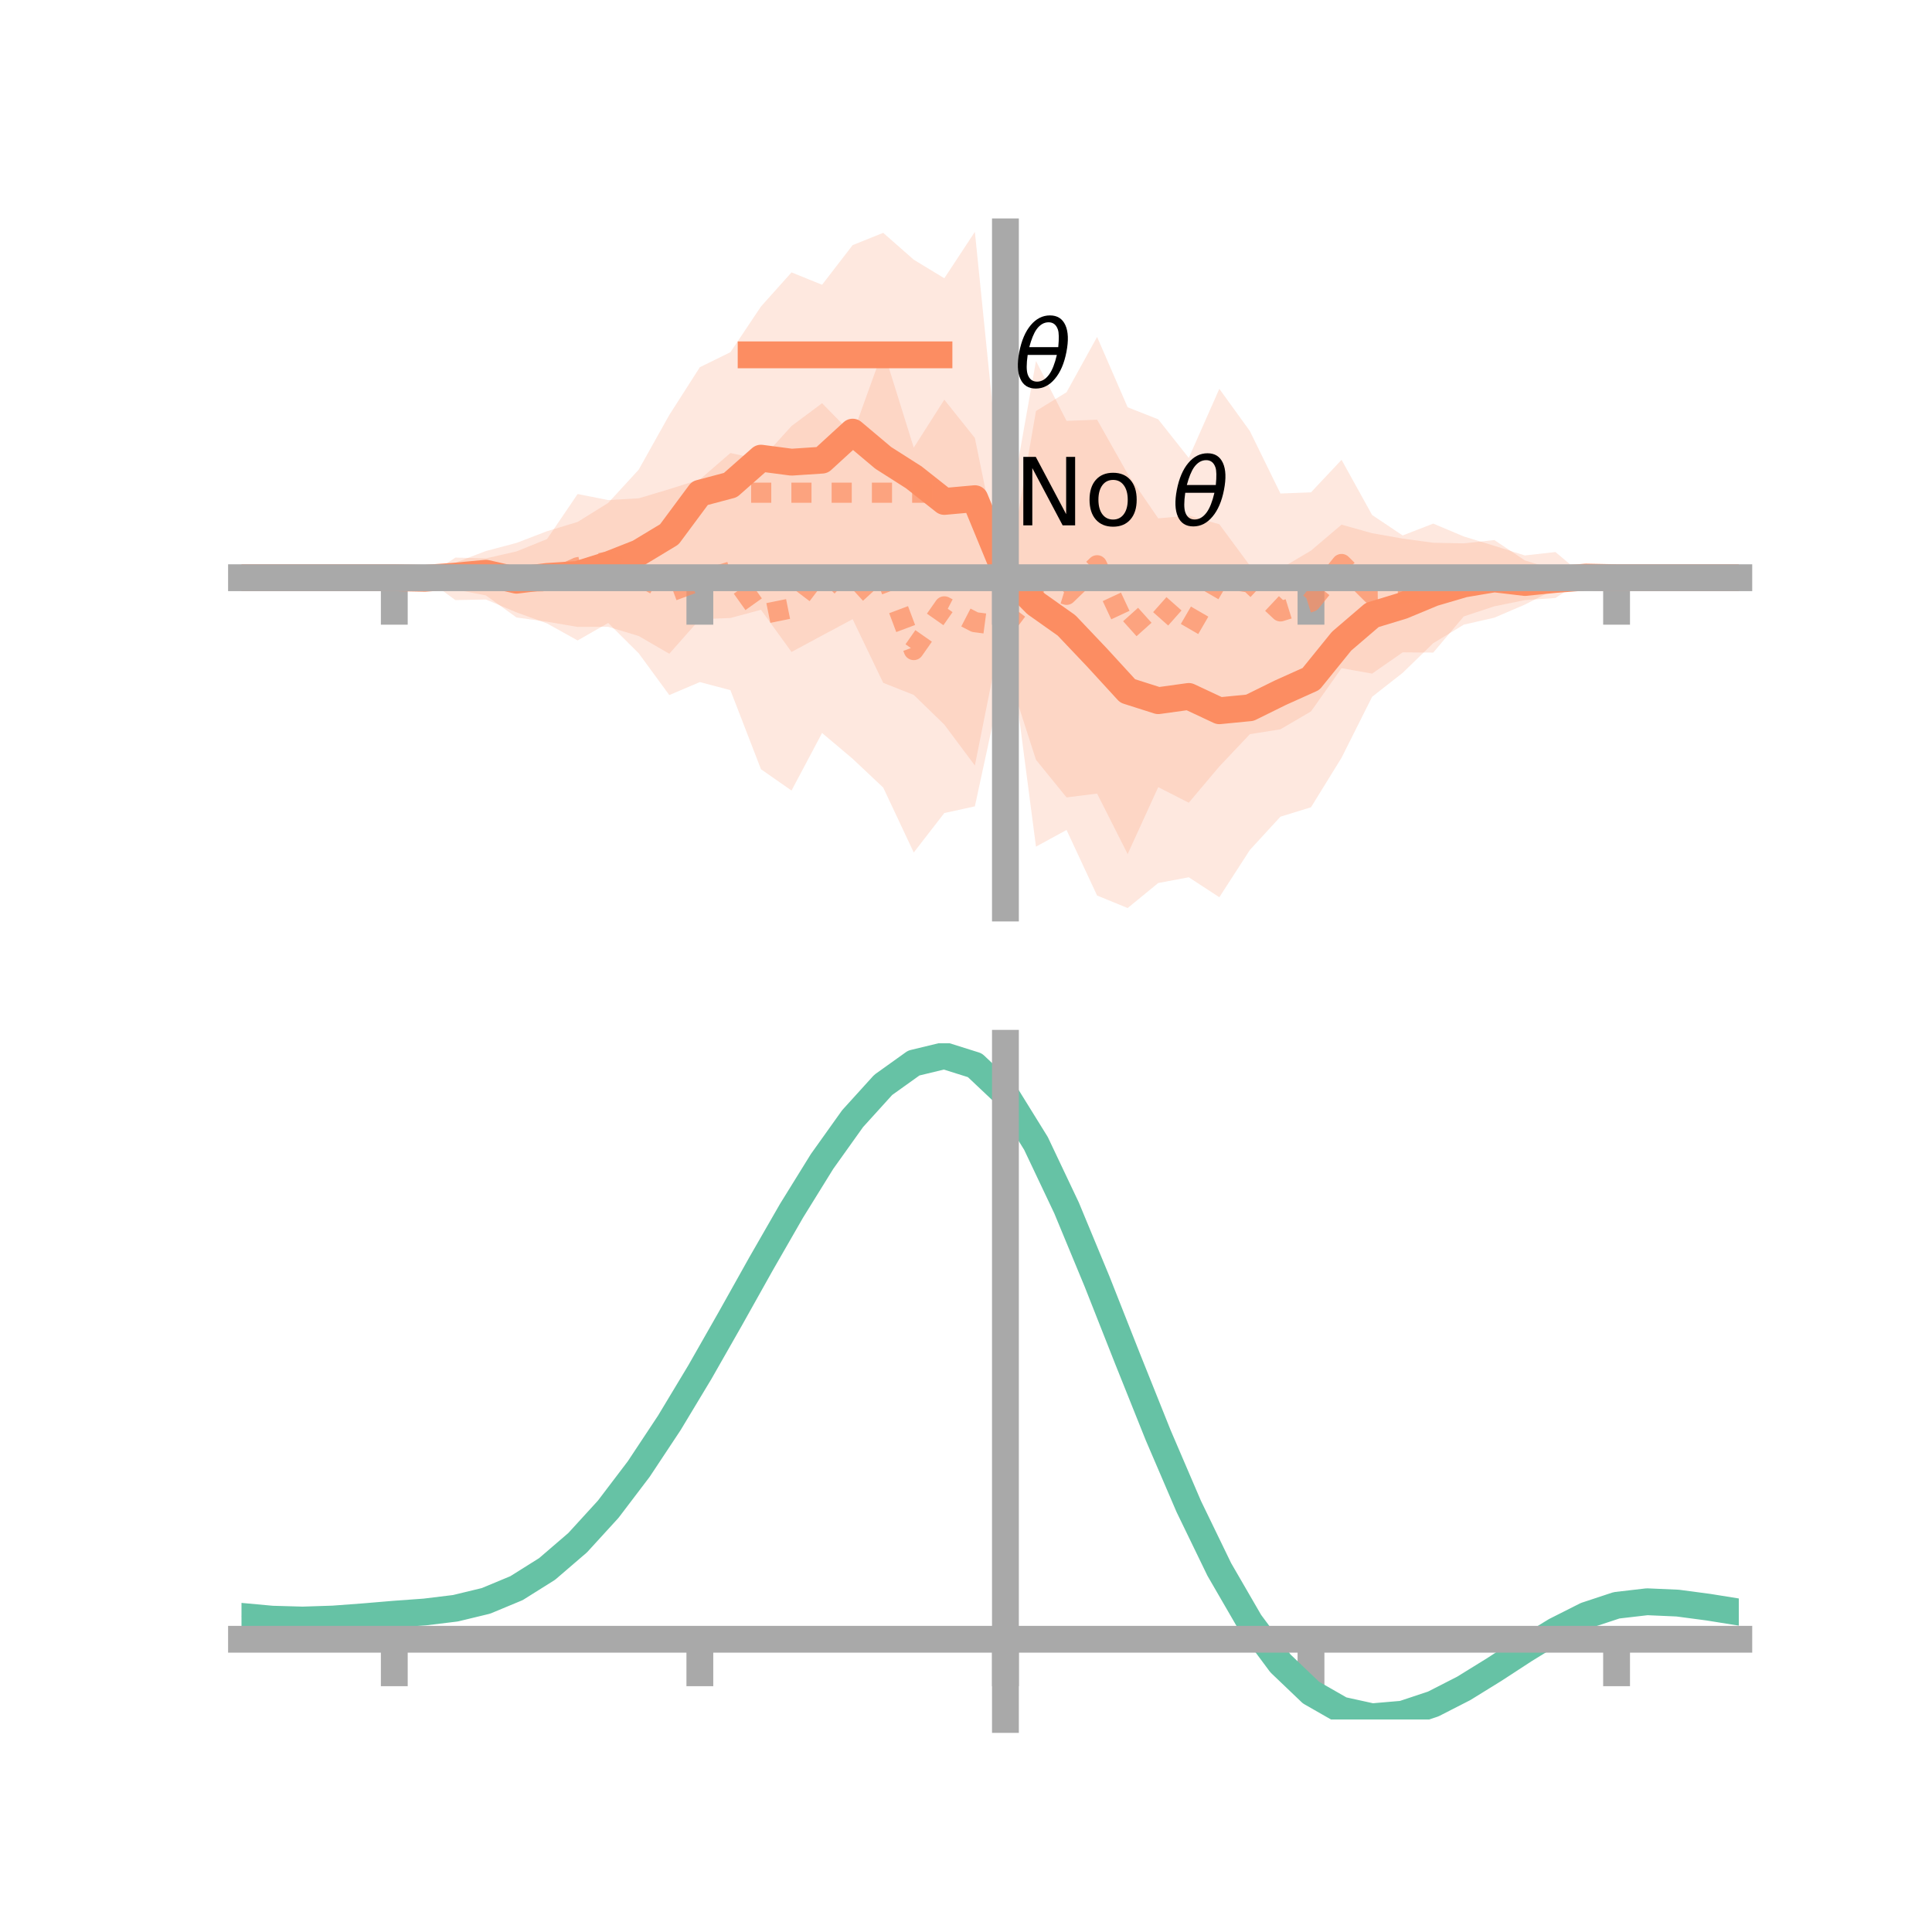 <?xml version="1.0" encoding="utf-8" standalone="no"?>
<!DOCTYPE svg PUBLIC "-//W3C//DTD SVG 1.1//EN"
  "http://www.w3.org/Graphics/SVG/1.1/DTD/svg11.dtd">
<!-- Created with matplotlib (https://matplotlib.org/) -->
<svg height="144pt" version="1.1" viewBox="0 0 144 144" width="144pt" xmlns="http://www.w3.org/2000/svg" xmlns:xlink="http://www.w3.org/1999/xlink">
 <defs>
  <style type="text/css">*{stroke-linecap:butt;stroke-linejoin:round;}</style>
 </defs>
 <g id="figure_1">
  <g id="patch_1">
   <path d="M 0 144 
L 144 144 
L 144 0 
L 0 0 
z
" style="fill:none;"/>
  </g>
  <g id="axes_1">
   <g id="patch_2">
    <path d="M 18 67.68 
L 129.6 67.68 
L 129.6 17.28 
L 18 17.28 
z
" style="fill:none;"/>
   </g>
   <g id="PolyCollection_1">
    <path clip-path="url(#pd8bc268976)" d="M 18 43.059 
L 18 43.059 
L 20.278 43.059 
L 22.555 43.059 
L 24.833 43.059 
L 27.11 43.059 
L 29.388 43.059 
L 31.665 42.8 
L 33.943 41.94 
L 36.22 41.068 
L 38.498 40.466 
L 40.776 39.591 
L 43.053 38.902 
L 45.331 37.485 
L 47.608 35.002 
L 49.886 30.929 
L 52.163 27.37 
L 54.441 26.251 
L 56.718 22.847 
L 58.996 20.302 
L 61.273 21.225 
L 63.551 18.269 
L 65.829 17.355 
L 68.106 19.356 
L 70.384 20.74 
L 72.661 17.28 
L 74.939 39.72 
L 77.216 26.905 
L 79.494 31.37 
L 81.771 31.282 
L 84.049 35.319 
L 86.327 38.634 
L 88.604 38.43 
L 90.882 39.075 
L 93.159 42.155 
L 95.437 42.387 
L 97.714 41.039 
L 99.992 39.104 
L 102.269 39.743 
L 104.547 40.143 
L 106.824 40.455 
L 109.102 40.499 
L 111.38 40.252 
L 113.657 41.771 
L 115.935 42.477 
L 118.212 42.692 
L 120.49 43.059 
L 122.767 43.059 
L 125.045 43.059 
L 127.322 43.059 
L 129.6 43.059 
L 129.6 43.059 
L 129.6 43.059 
L 127.322 43.059 
L 125.045 43.059 
L 122.767 43.059 
L 120.49 43.059 
L 118.212 43.337 
L 115.935 43.9 
L 113.657 45.061 
L 111.38 46.038 
L 109.102 46.557 
L 106.824 47.941 
L 104.547 50.15 
L 102.269 51.937 
L 99.992 56.477 
L 97.714 60.169 
L 95.437 60.871 
L 93.159 63.35 
L 90.882 66.875 
L 88.604 65.387 
L 86.327 65.815 
L 84.049 67.68 
L 81.771 66.748 
L 79.494 61.861 
L 77.216 63.104 
L 74.939 45.67 
L 72.661 57.059 
L 70.384 54.008 
L 68.106 51.795 
L 65.829 50.896 
L 63.551 46.15 
L 61.273 47.367 
L 58.996 48.594 
L 56.718 45.45 
L 54.441 46.062 
L 52.163 46.149 
L 49.886 48.728 
L 47.608 47.406 
L 45.331 46.717 
L 43.053 46.727 
L 40.776 46.34 
L 38.498 46.024 
L 36.22 44.381 
L 33.943 43.938 
L 31.665 43.405 
L 29.388 43.059 
L 27.11 43.059 
L 24.833 43.059 
L 22.555 43.059 
L 20.278 43.059 
L 18 43.059 
z
" style="fill:#fc8d62;fill-opacity:0.2;"/>
   </g>
   <g id="PolyCollection_2">
    <path clip-path="url(#pd8bc268976)" d="M 18 43.059 
L 18 43.059 
L 20.278 43.059 
L 22.555 43.059 
L 24.833 43.059 
L 27.11 43.059 
L 29.388 43.059 
L 31.665 43.059 
L 33.943 41.559 
L 36.22 41.617 
L 38.498 41.099 
L 40.776 40.176 
L 43.053 36.822 
L 45.331 37.272 
L 47.608 37.141 
L 49.886 36.458 
L 52.163 35.739 
L 54.441 33.764 
L 56.718 34.267 
L 58.996 31.753 
L 61.273 30.054 
L 63.551 32.381 
L 65.829 26.06 
L 68.106 33.364 
L 70.384 29.789 
L 72.661 32.644 
L 74.939 43.77 
L 77.216 30.633 
L 79.494 29.235 
L 81.771 25.113 
L 84.049 30.355 
L 86.327 31.255 
L 88.604 34.132 
L 90.882 28.981 
L 93.159 32.131 
L 95.437 36.784 
L 97.714 36.697 
L 99.992 34.272 
L 102.269 38.385 
L 104.547 39.91 
L 106.824 39.026 
L 109.102 39.985 
L 111.38 40.682 
L 113.657 41.4 
L 115.935 41.147 
L 118.212 43.058 
L 120.49 43.059 
L 122.767 43.059 
L 125.045 43.059 
L 127.322 43.059 
L 129.6 43.059 
L 129.6 43.059 
L 129.6 43.059 
L 127.322 43.059 
L 125.045 43.059 
L 122.767 43.059 
L 120.49 43.06 
L 118.212 43.061 
L 115.935 44.571 
L 113.657 44.728 
L 111.38 45.191 
L 109.102 45.944 
L 106.824 48.641 
L 104.547 48.622 
L 102.269 50.207 
L 99.992 49.803 
L 97.714 53.025 
L 95.437 54.357 
L 93.159 54.722 
L 90.882 57.128 
L 88.604 59.831 
L 86.327 58.669 
L 84.049 63.657 
L 81.771 59.149 
L 79.494 59.434 
L 77.216 56.631 
L 74.939 49.574 
L 72.661 60.101 
L 70.384 60.599 
L 68.106 63.539 
L 65.829 58.7 
L 63.551 56.555 
L 61.273 54.632 
L 58.996 58.923 
L 56.718 57.333 
L 54.441 51.442 
L 52.163 50.837 
L 49.886 51.807 
L 47.608 48.695 
L 45.331 46.432 
L 43.053 47.737 
L 40.776 46.469 
L 38.498 45.643 
L 36.22 44.684 
L 33.943 44.728 
L 31.665 43.06 
L 29.388 43.059 
L 27.11 43.059 
L 24.833 43.059 
L 22.555 43.059 
L 20.278 43.059 
L 18 43.059 
z
" style="fill:#fc8d62;fill-opacity:0.2;"/>
   </g>
   <g id="matplotlib.axis_1">
    <g id="xtick_1">
     <g id="line2d_1">
      <defs>
       <path d="M 0 0 
L 0 3.5 
" id="mbef5cf8cb6" style="stroke:#a9a9a9;stroke-width:2;"/>
      </defs>
      <g>
       <use style="fill:#a9a9a9;stroke:#a9a9a9;stroke-width:2;" x="29.388" xlink:href="#mbef5cf8cb6" y="43.059"/>
      </g>
     </g>
    </g>
    <g id="xtick_2">
     <g id="line2d_2">
      <g>
       <use style="fill:#a9a9a9;stroke:#a9a9a9;stroke-width:2;" x="52.163" xlink:href="#mbef5cf8cb6" y="43.059"/>
      </g>
     </g>
    </g>
    <g id="xtick_3">
     <g id="line2d_3">
      <g>
       <use style="fill:#a9a9a9;stroke:#a9a9a9;stroke-width:2;" x="74.939" xlink:href="#mbef5cf8cb6" y="43.059"/>
      </g>
     </g>
    </g>
    <g id="xtick_4">
     <g id="line2d_4">
      <g>
       <use style="fill:#a9a9a9;stroke:#a9a9a9;stroke-width:2;" x="97.714" xlink:href="#mbef5cf8cb6" y="43.059"/>
      </g>
     </g>
    </g>
    <g id="xtick_5">
     <g id="line2d_5">
      <g>
       <use style="fill:#a9a9a9;stroke:#a9a9a9;stroke-width:2;" x="120.49" xlink:href="#mbef5cf8cb6" y="43.059"/>
      </g>
     </g>
    </g>
   </g>
   <g id="matplotlib.axis_2"/>
   <g id="line2d_6">
    <path clip-path="url(#pd8bc268976)" d="M 18 43.059 
L 20.278 43.059 
L 22.555 43.059 
L 24.833 43.059 
L 27.11 43.059 
L 29.388 43.059 
L 31.665 43.103 
L 33.943 42.939 
L 36.22 42.725 
L 38.498 43.245 
L 40.776 42.965 
L 43.053 42.814 
L 45.331 42.101 
L 47.608 41.204 
L 49.886 39.828 
L 52.163 36.76 
L 54.441 36.156 
L 56.718 34.149 
L 58.996 34.448 
L 61.273 34.296 
L 63.551 32.209 
L 65.829 34.126 
L 68.106 35.576 
L 70.384 37.374 
L 72.661 37.169 
L 74.939 42.695 
L 77.216 45.004 
L 79.494 46.616 
L 81.771 49.015 
L 84.049 51.499 
L 86.327 52.224 
L 88.604 51.909 
L 90.882 52.975 
L 93.159 52.752 
L 95.437 51.629 
L 97.714 50.604 
L 99.992 47.791 
L 102.269 45.84 
L 104.547 45.146 
L 106.824 44.198 
L 109.102 43.528 
L 111.38 43.145 
L 113.657 43.416 
L 115.935 43.188 
L 118.212 43.014 
L 120.49 43.059 
L 122.767 43.059 
L 125.045 43.059 
L 127.322 43.059 
L 129.6 43.059 
" style="fill:none;stroke:#fc8d62;stroke-linecap:square;stroke-width:2;"/>
   </g>
   <g id="line2d_7">
    <path clip-path="url(#pd8bc268976)" d="M 18 43.059 
L 20.278 43.059 
L 22.555 43.059 
L 24.833 43.059 
L 27.11 43.059 
L 29.388 43.059 
L 31.665 43.059 
L 33.943 43.143 
L 36.22 43.151 
L 38.498 43.371 
L 40.776 43.322 
L 43.053 42.28 
L 45.331 41.852 
L 47.608 42.918 
L 49.886 44.132 
L 52.163 43.288 
L 54.441 42.603 
L 56.718 45.8 
L 58.996 45.338 
L 61.273 42.343 
L 63.551 44.468 
L 65.829 42.38 
L 68.106 48.451 
L 70.384 45.194 
L 72.661 46.372 
L 74.939 46.672 
L 77.216 43.632 
L 79.494 44.335 
L 81.771 42.131 
L 84.049 47.006 
L 86.327 44.962 
L 88.604 46.981 
L 90.882 43.055 
L 93.159 43.427 
L 95.437 45.57 
L 97.714 44.861 
L 99.992 42.037 
L 102.269 44.296 
L 104.547 44.266 
L 106.824 43.834 
L 109.102 42.965 
L 111.38 42.937 
L 113.657 43.064 
L 115.935 42.859 
L 118.212 43.06 
L 120.49 43.059 
L 122.767 43.059 
L 125.045 43.059 
L 127.322 43.059 
L 129.6 43.059 
" style="fill:none;stroke:#fc8d62;stroke-dasharray:1.5,1.5;stroke-dashoffset:0;stroke-opacity:0.7;stroke-width:1.5;"/>
   </g>
   <g id="patch_3">
    <path d="M 74.939 67.68 
L 74.939 17.28 
" style="fill:none;stroke:#a9a9a9;stroke-linecap:square;stroke-linejoin:miter;stroke-width:2;"/>
   </g>
   <g id="patch_4">
    <path d="M 129.6 67.68 
L 129.6 17.28 
" style="fill:none;"/>
   </g>
   <g id="patch_5">
    <path d="M 18 43.059 
L 129.6 43.059 
" style="fill:none;stroke:#a9a9a9;stroke-linecap:square;stroke-linejoin:miter;stroke-width:2;"/>
   </g>
   <g id="patch_6">
    <path d="M 18 17.28 
L 129.6 17.28 
" style="fill:none;"/>
   </g>
   <g id="legend_1">
    <g id="line2d_8">
     <path d="M 55.985 26.449 
L 69.985 26.449 
" style="fill:none;stroke:#fc8d62;stroke-linecap:square;stroke-width:2;"/>
    </g>
    <g id="line2d_9"/>
    <g id="text_1">
     <!-- $\theta$ -->
     <g transform="translate(75.585 28.899)scale(0.07 -0.07)">
      <defs>
       <path d="M 45.516 34.672 
L 14.453 34.672 
Q 12.359 20.062 14.5 13.875 
Q 17.188 6.25 24.469 6.25 
Q 31.781 6.25 37.359 13.922 
Q 42.234 20.656 45.516 34.672 
z
M 47.016 42.969 
Q 48.344 56.844 46.625 61.719 
Q 43.953 69.438 36.766 69.438 
Q 29.297 69.438 23.828 61.812 
Q 19.531 55.672 16.156 42.969 
z
M 38.188 76.766 
Q 49.906 76.766 54.594 66.406 
Q 59.281 56.109 55.719 37.844 
Q 52.203 19.625 43.453 9.281 
Q 34.766 -1.125 23.047 -1.125 
Q 11.281 -1.125 6.641 9.281 
Q 2 19.625 5.516 37.844 
Q 9.078 56.109 17.719 66.406 
Q 26.422 76.766 38.188 76.766 
z
" id="DejaVuSans-Oblique-952"/>
      </defs>
      <use transform="translate(0 0.234)" xlink:href="#DejaVuSans-Oblique-952"/>
     </g>
    </g>
    <g id="line2d_10">
     <path d="M 55.985 36.724 
L 69.985 36.724 
" style="fill:none;stroke:#fc8d62;stroke-dasharray:1.5,1.5;stroke-dashoffset:0;stroke-opacity:0.7;stroke-width:1.5;"/>
    </g>
    <g id="line2d_11"/>
    <g id="text_2">
     <!-- No $\theta$ -->
     <g transform="translate(75.585 39.174)scale(0.07 -0.07)">
      <defs>
       <path d="M 9.812 72.906 
L 23.094 72.906 
L 55.422 11.922 
L 55.422 72.906 
L 64.984 72.906 
L 64.984 0 
L 51.703 0 
L 19.391 60.984 
L 19.391 0 
L 9.812 0 
z
" id="DejaVuSans-78"/>
       <path d="M 30.609 48.391 
Q 23.391 48.391 19.188 42.75 
Q 14.984 37.109 14.984 27.297 
Q 14.984 17.484 19.156 11.844 
Q 23.344 6.203 30.609 6.203 
Q 37.797 6.203 41.984 11.859 
Q 46.188 17.531 46.188 27.297 
Q 46.188 37.016 41.984 42.703 
Q 37.797 48.391 30.609 48.391 
z
M 30.609 56 
Q 42.328 56 49.016 48.375 
Q 55.719 40.766 55.719 27.297 
Q 55.719 13.875 49.016 6.219 
Q 42.328 -1.422 30.609 -1.422 
Q 18.844 -1.422 12.172 6.219 
Q 5.516 13.875 5.516 27.297 
Q 5.516 40.766 12.172 48.375 
Q 18.844 56 30.609 56 
z
" id="DejaVuSans-111"/>
       <path id="DejaVuSans-32"/>
      </defs>
      <use transform="translate(0 0.234)" xlink:href="#DejaVuSans-78"/>
      <use transform="translate(74.805 0.234)" xlink:href="#DejaVuSans-111"/>
      <use transform="translate(135.986 0.234)" xlink:href="#DejaVuSans-32"/>
      <use transform="translate(167.773 0.234)" xlink:href="#DejaVuSans-Oblique-952"/>
     </g>
    </g>
   </g>
  </g>
  <g id="axes_2">
   <g id="patch_7">
    <path d="M 18 128.16 
L 129.6 128.16 
L 129.6 77.76 
L 18 77.76 
z
" style="fill:none;"/>
   </g>
   <g id="PolyCollection_3">
    <path clip-path="url(#pb5cef82b4a)" d="M 18 120.514 
L 18 120.436 
L 20.278 120.654 
L 22.555 120.717 
L 24.833 120.635 
L 27.11 120.456 
L 29.388 120.257 
L 31.665 120.086 
L 33.943 119.803 
L 36.22 119.247 
L 38.498 118.289 
L 40.776 116.839 
L 43.053 114.845 
L 45.331 112.3 
L 47.608 109.234 
L 49.886 105.716 
L 52.163 101.847 
L 54.441 97.757 
L 56.718 93.599 
L 58.996 89.548 
L 61.273 85.795 
L 63.551 82.537 
L 65.829 79.978 
L 68.106 78.32 
L 70.384 77.76 
L 72.661 78.488 
L 74.939 80.671 
L 77.216 84.4 
L 79.494 89.275 
L 81.771 94.85 
L 84.049 100.706 
L 86.327 106.481 
L 88.604 111.872 
L 90.882 116.646 
L 93.159 120.637 
L 95.437 123.747 
L 97.714 125.943 
L 99.992 127.254 
L 102.269 127.757 
L 104.547 127.567 
L 106.824 126.821 
L 109.102 125.674 
L 111.38 124.289 
L 113.657 122.83 
L 115.935 121.455 
L 118.212 120.318 
L 120.49 119.57 
L 122.767 119.307 
L 125.045 119.413 
L 127.322 119.724 
L 129.6 120.102 
L 129.6 120.204 
L 129.6 120.204 
L 127.322 119.852 
L 125.045 119.559 
L 122.767 119.464 
L 120.49 119.731 
L 118.212 120.487 
L 115.935 121.65 
L 113.657 123.068 
L 111.38 124.577 
L 109.102 126.008 
L 106.824 127.19 
L 104.547 127.959 
L 102.269 128.16 
L 99.992 127.663 
L 97.714 126.369 
L 95.437 124.216 
L 93.159 121.19 
L 90.882 117.32 
L 88.604 112.698 
L 86.327 107.477 
L 84.049 101.88 
L 81.771 96.198 
L 79.494 90.784 
L 77.216 86.047 
L 74.939 82.424 
L 72.661 80.307 
L 70.384 79.605 
L 68.106 80.147 
L 65.829 81.747 
L 63.551 84.21 
L 61.273 87.34 
L 58.996 90.94 
L 56.718 94.818 
L 54.441 98.793 
L 52.163 102.701 
L 49.886 106.394 
L 47.608 109.753 
L 45.331 112.684 
L 43.053 115.124 
L 40.776 117.046 
L 38.498 118.455 
L 36.22 119.393 
L 33.943 119.938 
L 31.665 120.211 
L 29.388 120.37 
L 27.11 120.553 
L 24.833 120.713 
L 22.555 120.779 
L 20.278 120.714 
L 18 120.514 
z
" style="fill:#66c2a5;fill-opacity:0.2;"/>
   </g>
   <g id="matplotlib.axis_3">
    <g id="xtick_6">
     <g id="line2d_12">
      <g>
       <use style="fill:#a9a9a9;stroke:#a9a9a9;stroke-width:2;" x="29.388" xlink:href="#mbef5cf8cb6" y="122.181"/>
      </g>
     </g>
    </g>
    <g id="xtick_7">
     <g id="line2d_13">
      <g>
       <use style="fill:#a9a9a9;stroke:#a9a9a9;stroke-width:2;" x="52.163" xlink:href="#mbef5cf8cb6" y="122.181"/>
      </g>
     </g>
    </g>
    <g id="xtick_8">
     <g id="line2d_14">
      <g>
       <use style="fill:#a9a9a9;stroke:#a9a9a9;stroke-width:2;" x="74.939" xlink:href="#mbef5cf8cb6" y="122.181"/>
      </g>
     </g>
    </g>
    <g id="xtick_9">
     <g id="line2d_15">
      <g>
       <use style="fill:#a9a9a9;stroke:#a9a9a9;stroke-width:2;" x="97.714" xlink:href="#mbef5cf8cb6" y="122.181"/>
      </g>
     </g>
    </g>
    <g id="xtick_10">
     <g id="line2d_16">
      <g>
       <use style="fill:#a9a9a9;stroke:#a9a9a9;stroke-width:2;" x="120.49" xlink:href="#mbef5cf8cb6" y="122.181"/>
      </g>
     </g>
    </g>
   </g>
   <g id="matplotlib.axis_4"/>
   <g id="line2d_17">
    <path clip-path="url(#pb5cef82b4a)" d="M 18 120.475 
L 20.278 120.684 
L 22.555 120.748 
L 24.833 120.674 
L 27.11 120.505 
L 29.388 120.313 
L 31.665 120.148 
L 33.943 119.87 
L 36.22 119.32 
L 38.498 118.372 
L 40.776 116.942 
L 43.053 114.985 
L 45.331 112.492 
L 47.608 109.494 
L 49.886 106.055 
L 52.163 102.274 
L 54.441 98.275 
L 56.718 94.208 
L 58.996 90.244 
L 61.273 86.567 
L 63.551 83.374 
L 65.829 80.862 
L 68.106 79.233 
L 70.384 78.682 
L 72.661 79.398 
L 74.939 81.548 
L 77.216 85.224 
L 79.494 90.03 
L 81.771 95.524 
L 84.049 101.293 
L 86.327 106.979 
L 88.604 112.285 
L 90.882 116.983 
L 93.159 120.913 
L 95.437 123.982 
L 97.714 126.156 
L 99.992 127.459 
L 102.269 127.959 
L 104.547 127.763 
L 106.824 127.006 
L 109.102 125.841 
L 111.38 124.433 
L 113.657 122.949 
L 115.935 121.552 
L 118.212 120.403 
L 120.49 119.65 
L 122.767 119.386 
L 125.045 119.486 
L 127.322 119.788 
L 129.6 120.153 
" style="fill:none;stroke:#66c2a5;stroke-linecap:square;stroke-width:2;"/>
   </g>
   <g id="patch_8">
    <path d="M 74.939 128.16 
L 74.939 77.76 
" style="fill:none;stroke:#a9a9a9;stroke-linecap:square;stroke-linejoin:miter;stroke-width:2;"/>
   </g>
   <g id="patch_9">
    <path d="M 129.6 128.16 
L 129.6 77.76 
" style="fill:none;"/>
   </g>
   <g id="patch_10">
    <path d="M 18 122.181 
L 129.6 122.181 
" style="fill:none;stroke:#a9a9a9;stroke-linecap:square;stroke-linejoin:miter;stroke-width:2;"/>
   </g>
   <g id="patch_11">
    <path d="M 18 77.76 
L 129.6 77.76 
" style="fill:none;"/>
   </g>
  </g>
 </g>
 <defs>
  <clipPath id="pd8bc268976">
   <rect height="50.4" width="111.6" x="18" y="17.28"/>
  </clipPath>
  <clipPath id="pb5cef82b4a">
   <rect height="50.4" width="111.6" x="18" y="77.76"/>
  </clipPath>
 </defs>
</svg>
